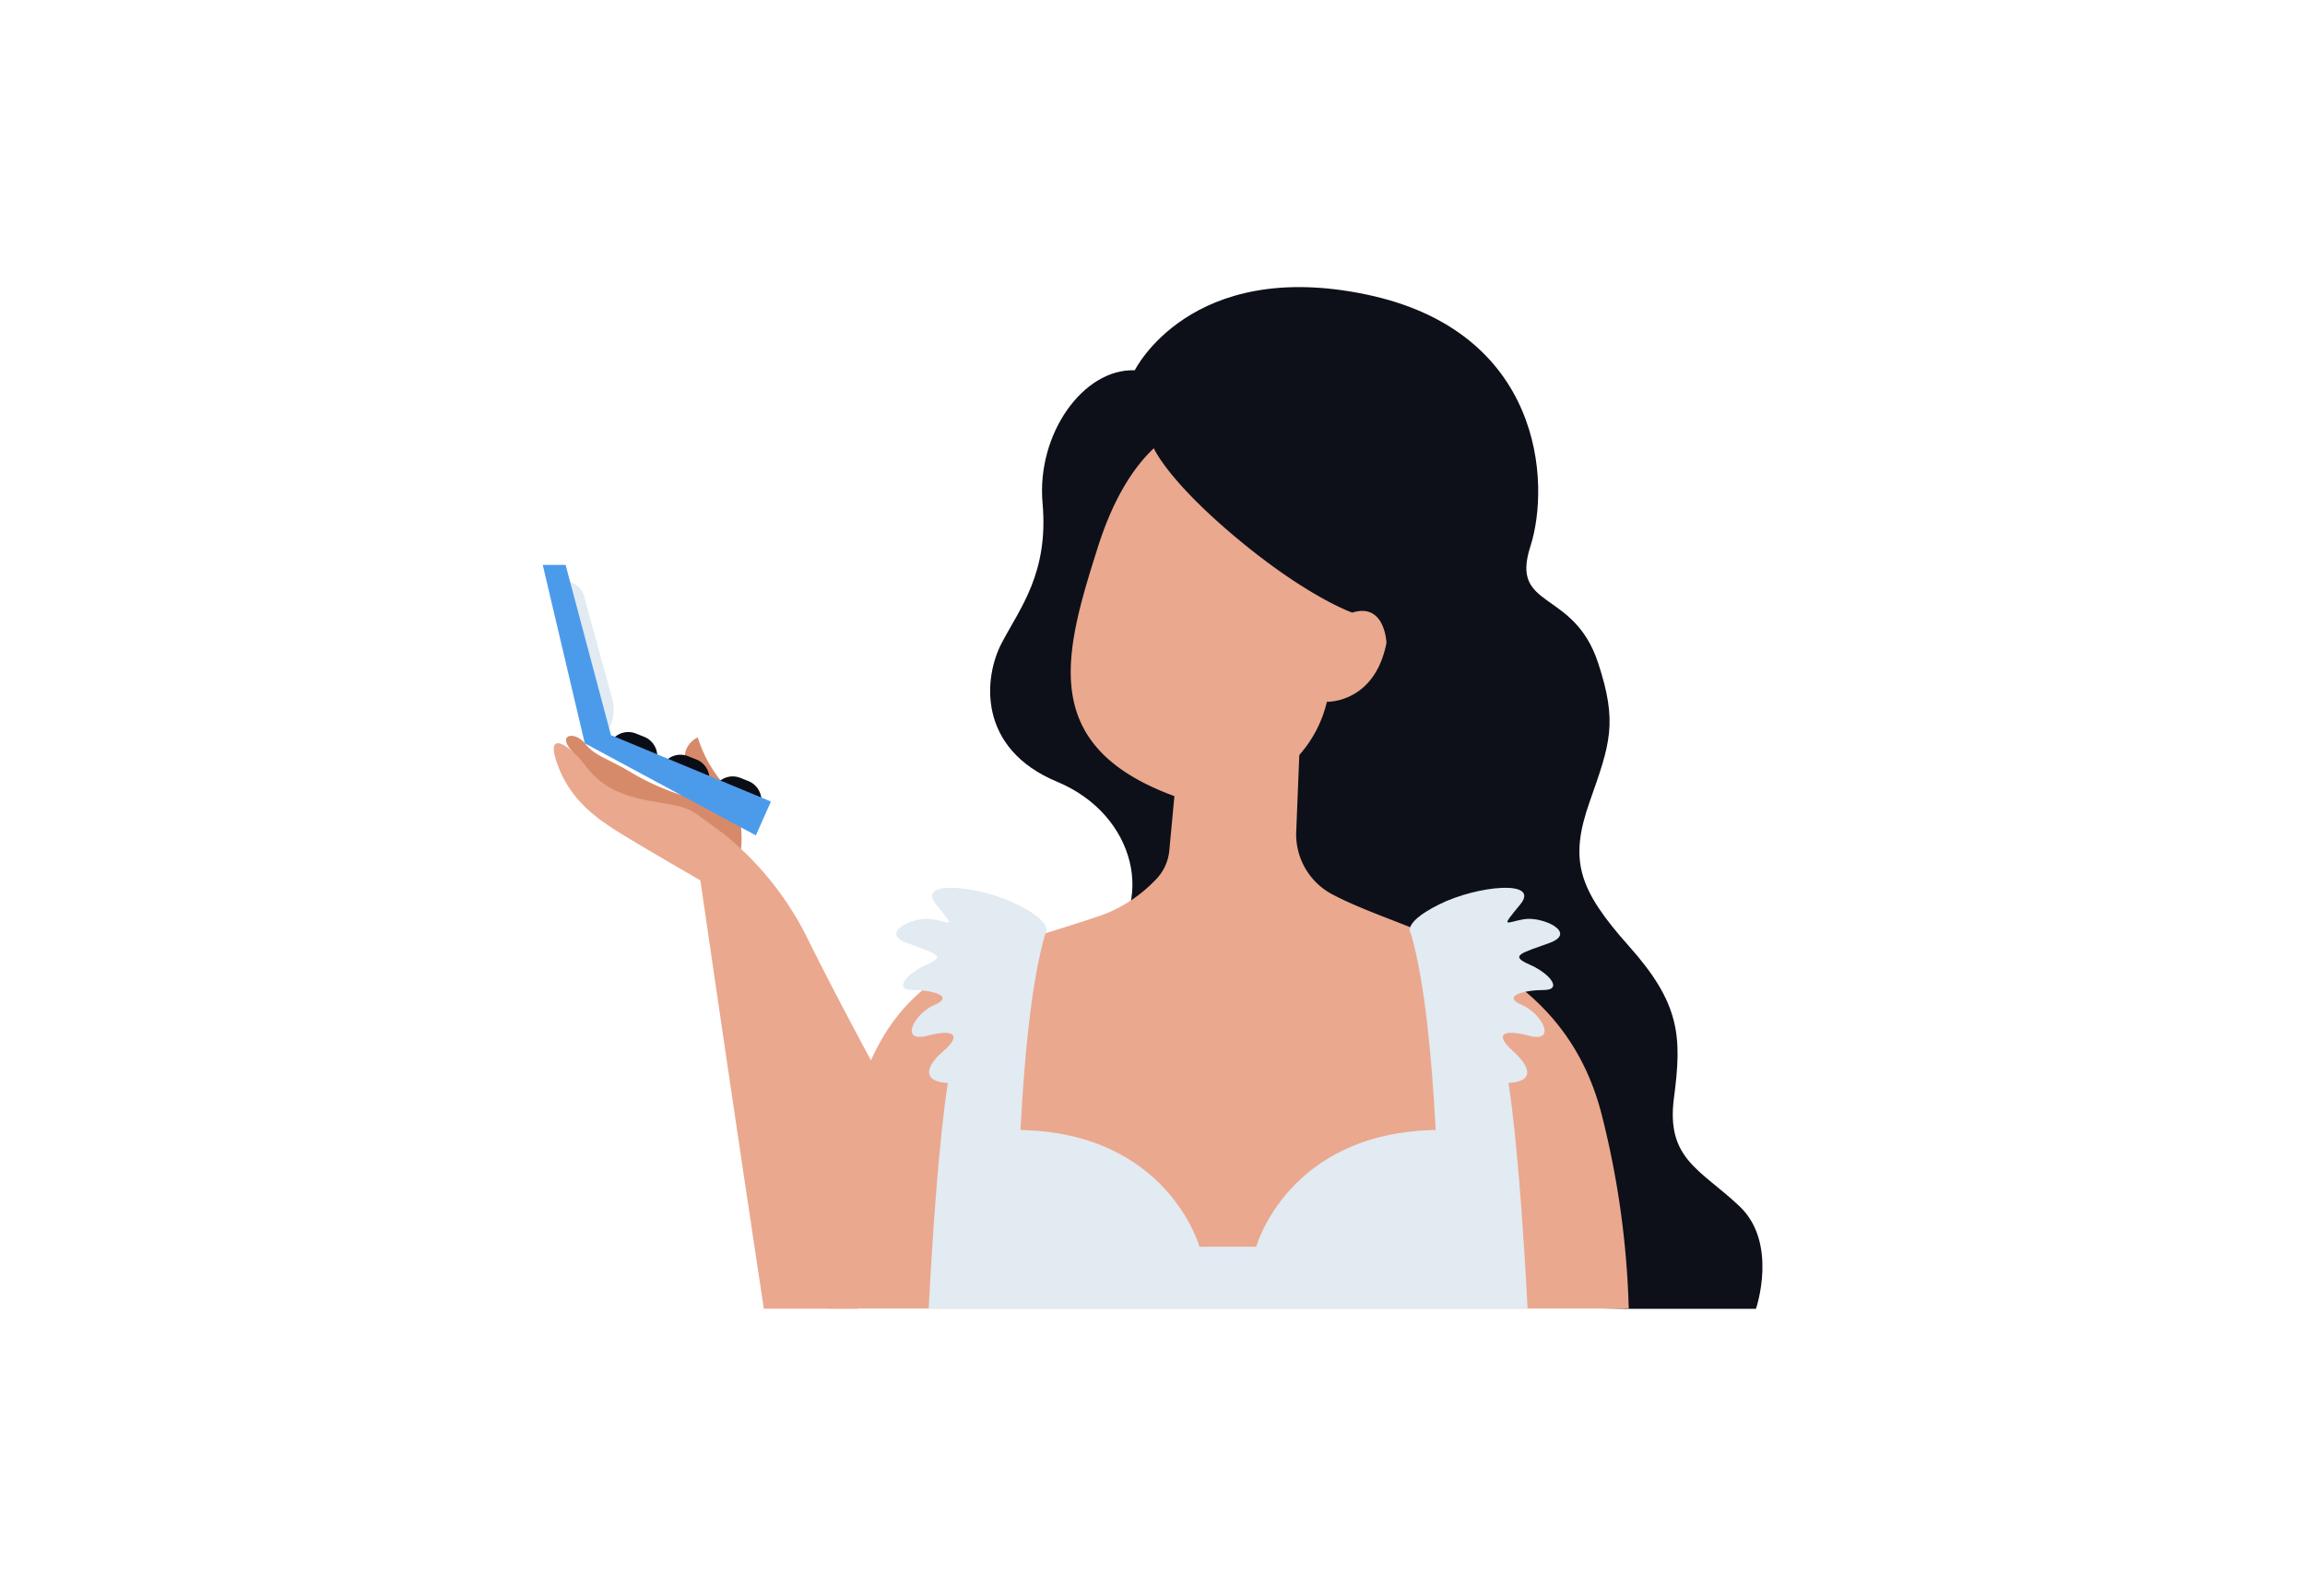 <svg id="Layer_1" data-name="Layer 1" xmlns="http://www.w3.org/2000/svg" viewBox="0 0 260 180"><title>Flat Web Illustrations Pack - Scene 22</title><path d="M128,41.77c-5.78-.23-11.1,7.16-10.4,15S115.07,68.58,113,72.51s-2.77,11.92,6.24,15.67,11.1,13.91,5.09,19-.7,12.6,8.32,15.2,14.52,6.76,6.56,13.69,5,10.87,5,10.87l39.53.69h14.33s2.54-7.4-1.85-11.56-8.32-5.31-7.4-12.25.69-10.63-5.08-17.1S177,97,179.32,90.41s3.17-8.89.93-15.68c-2.76-8.35-9.94-5.91-7.63-13.08S174,37.38,154.13,33.22,128,41.77,128,41.77Z" fill="#0d1019"/><path d="M156.39,72.52s-.15-4.59-3.86-3.42c0,0-5-1.72-12.93-8.32s-9.45-10.22-9.45-10.22c-2.54,2.4-4.69,6.06-6.3,11.12C120,73.81,117,84.27,132.77,89.91c0,0,5.81.73,10.44-2a13.79,13.79,0,0,0,6.46-8.75h0S155.05,79.35,156.39,72.52Z" fill="#eaa88e"/><path d="M83.41,97.12c.69-3.81-.15-6.79-2-8.94a14.67,14.67,0,0,1-2.7-5A2.51,2.51,0,0,0,77.75,87l.81,3.18a28.47,28.47,0,0,1-7-2.83c-3-1.85-4.39-2-5.55-3.46s-3.25-1.1-1.46.87-.27,3,4.35,5.31S83.41,97.12,83.41,97.12Z" fill="#d78a69"/><path d="M81.56,94c-4.16-3-3.23-2.79-7.86-3.59s-6.24-2.19-7.85-4.27-4.4-3.93-3,0S67,92.15,70,94s9,5.3,9,5.3,1.85,12.73,3.7,25.21,3.46,23.11,3.46,23.11H96.82l3.46-24.27s-4.85-8.78-9-17.1A35.06,35.06,0,0,0,81.56,94Z" fill="#eaa88e"/><path d="M63.8,65.63h0a2.14,2.14,0,0,1,2.07,1.58l3.19,11.62a4.62,4.62,0,0,1-1.81,5h0Z" fill="#e2eaf2"/><path d="M71.26,82.84h1a2.34,2.34,0,0,1,2.34,2.34v0a0,0,0,0,1,0,0H68.92a0,0,0,0,1,0,0v0A2.34,2.34,0,0,1,71.26,82.84Z" transform="translate(36.19 -20.59) rotate(21.72)" fill="#0a0d16"/><path d="M77.15,85.39h1a2.34,2.34,0,0,1,2.34,2.34v0a0,0,0,0,1,0,0H74.81a0,0,0,0,1,0,0v0a2.34,2.34,0,0,1,2.34-2.34Z" transform="translate(37.55 -22.58) rotate(21.72)" fill="#0a0d16"/><path d="M83,87.84h1a2.34,2.34,0,0,1,2.34,2.34v0a0,0,0,0,1,0,0H80.7a0,0,0,0,1,0,0v0A2.34,2.34,0,0,1,83,87.84Z" transform="translate(38.88 -24.59) rotate(21.72)" fill="#0a0d16"/><polygon points="61.22 63.72 65.96 83.84 85.26 94.23 86.96 90.41 68.91 82.92 63.8 63.72 61.22 63.72" fill="#4C9BEB"/><path d="M180.71,125.89c-3-12-11.55-16.64-17.79-19.64-4-1.93-9.12-3.48-12.71-5.41a7.65,7.65,0,0,1-4-7l.47-11.69c-3.33,4.95-8,2.92-13.91,4.44L131.89,96a5.41,5.41,0,0,1-1.53,3.23,16.26,16.26,0,0,1-5.58,3.81c-4.16,1.57-14.44,4.17-18.72,7.12-6.7,4.62-11.56,12-12.71,37.44h90.37A99.41,99.41,0,0,0,180.71,125.89Z" fill="#eaa88e"/><path d="M174.81,106.35c3.16-1.17-.84-3-2.88-2.67s-2.78,1.17-.45-1.66-4.83-2.16-9.16,0-3.17,3.29-3.17,3.29c3.15,10.77,3.17,35.32,3.17,35.32H114.74s0-24.55,3.17-35.32c0,0,1.16-1.13-3.17-3.29s-11.48-2.83-9.15,0,1.58,2-.46,1.66-6,1.5-2.87,2.67,4.63,1.43,2.3,2.44-3.8,2.88-1.64,2.88,4.83.67,2.5,1.67-4,4.32-.83,3.49,3.83,0,1.83,1.72-2.5,3.44.5,3.61c0,0-1.17,6.32-2.17,25.46h67.56c-1-19.14-2.16-25.46-2.16-25.46,3-.17,2.49-1.83.5-3.61s-1.34-2.55,1.83-1.72,1.49-2.49-.84-3.49.34-1.67,2.5-1.67.7-1.86-1.63-2.88S171.64,107.51,174.81,106.35Z" fill="#e2eaf2"/><path d="M141.7,140.63s3.55-12.89,20.24-13.17h5.25v16H141.7Z" fill="#e2eaf2"/><path d="M135.3,140.63s-3.56-12.89-20.25-13.17h-5.24v16H135.3Z" fill="#e2eaf2"/></svg>